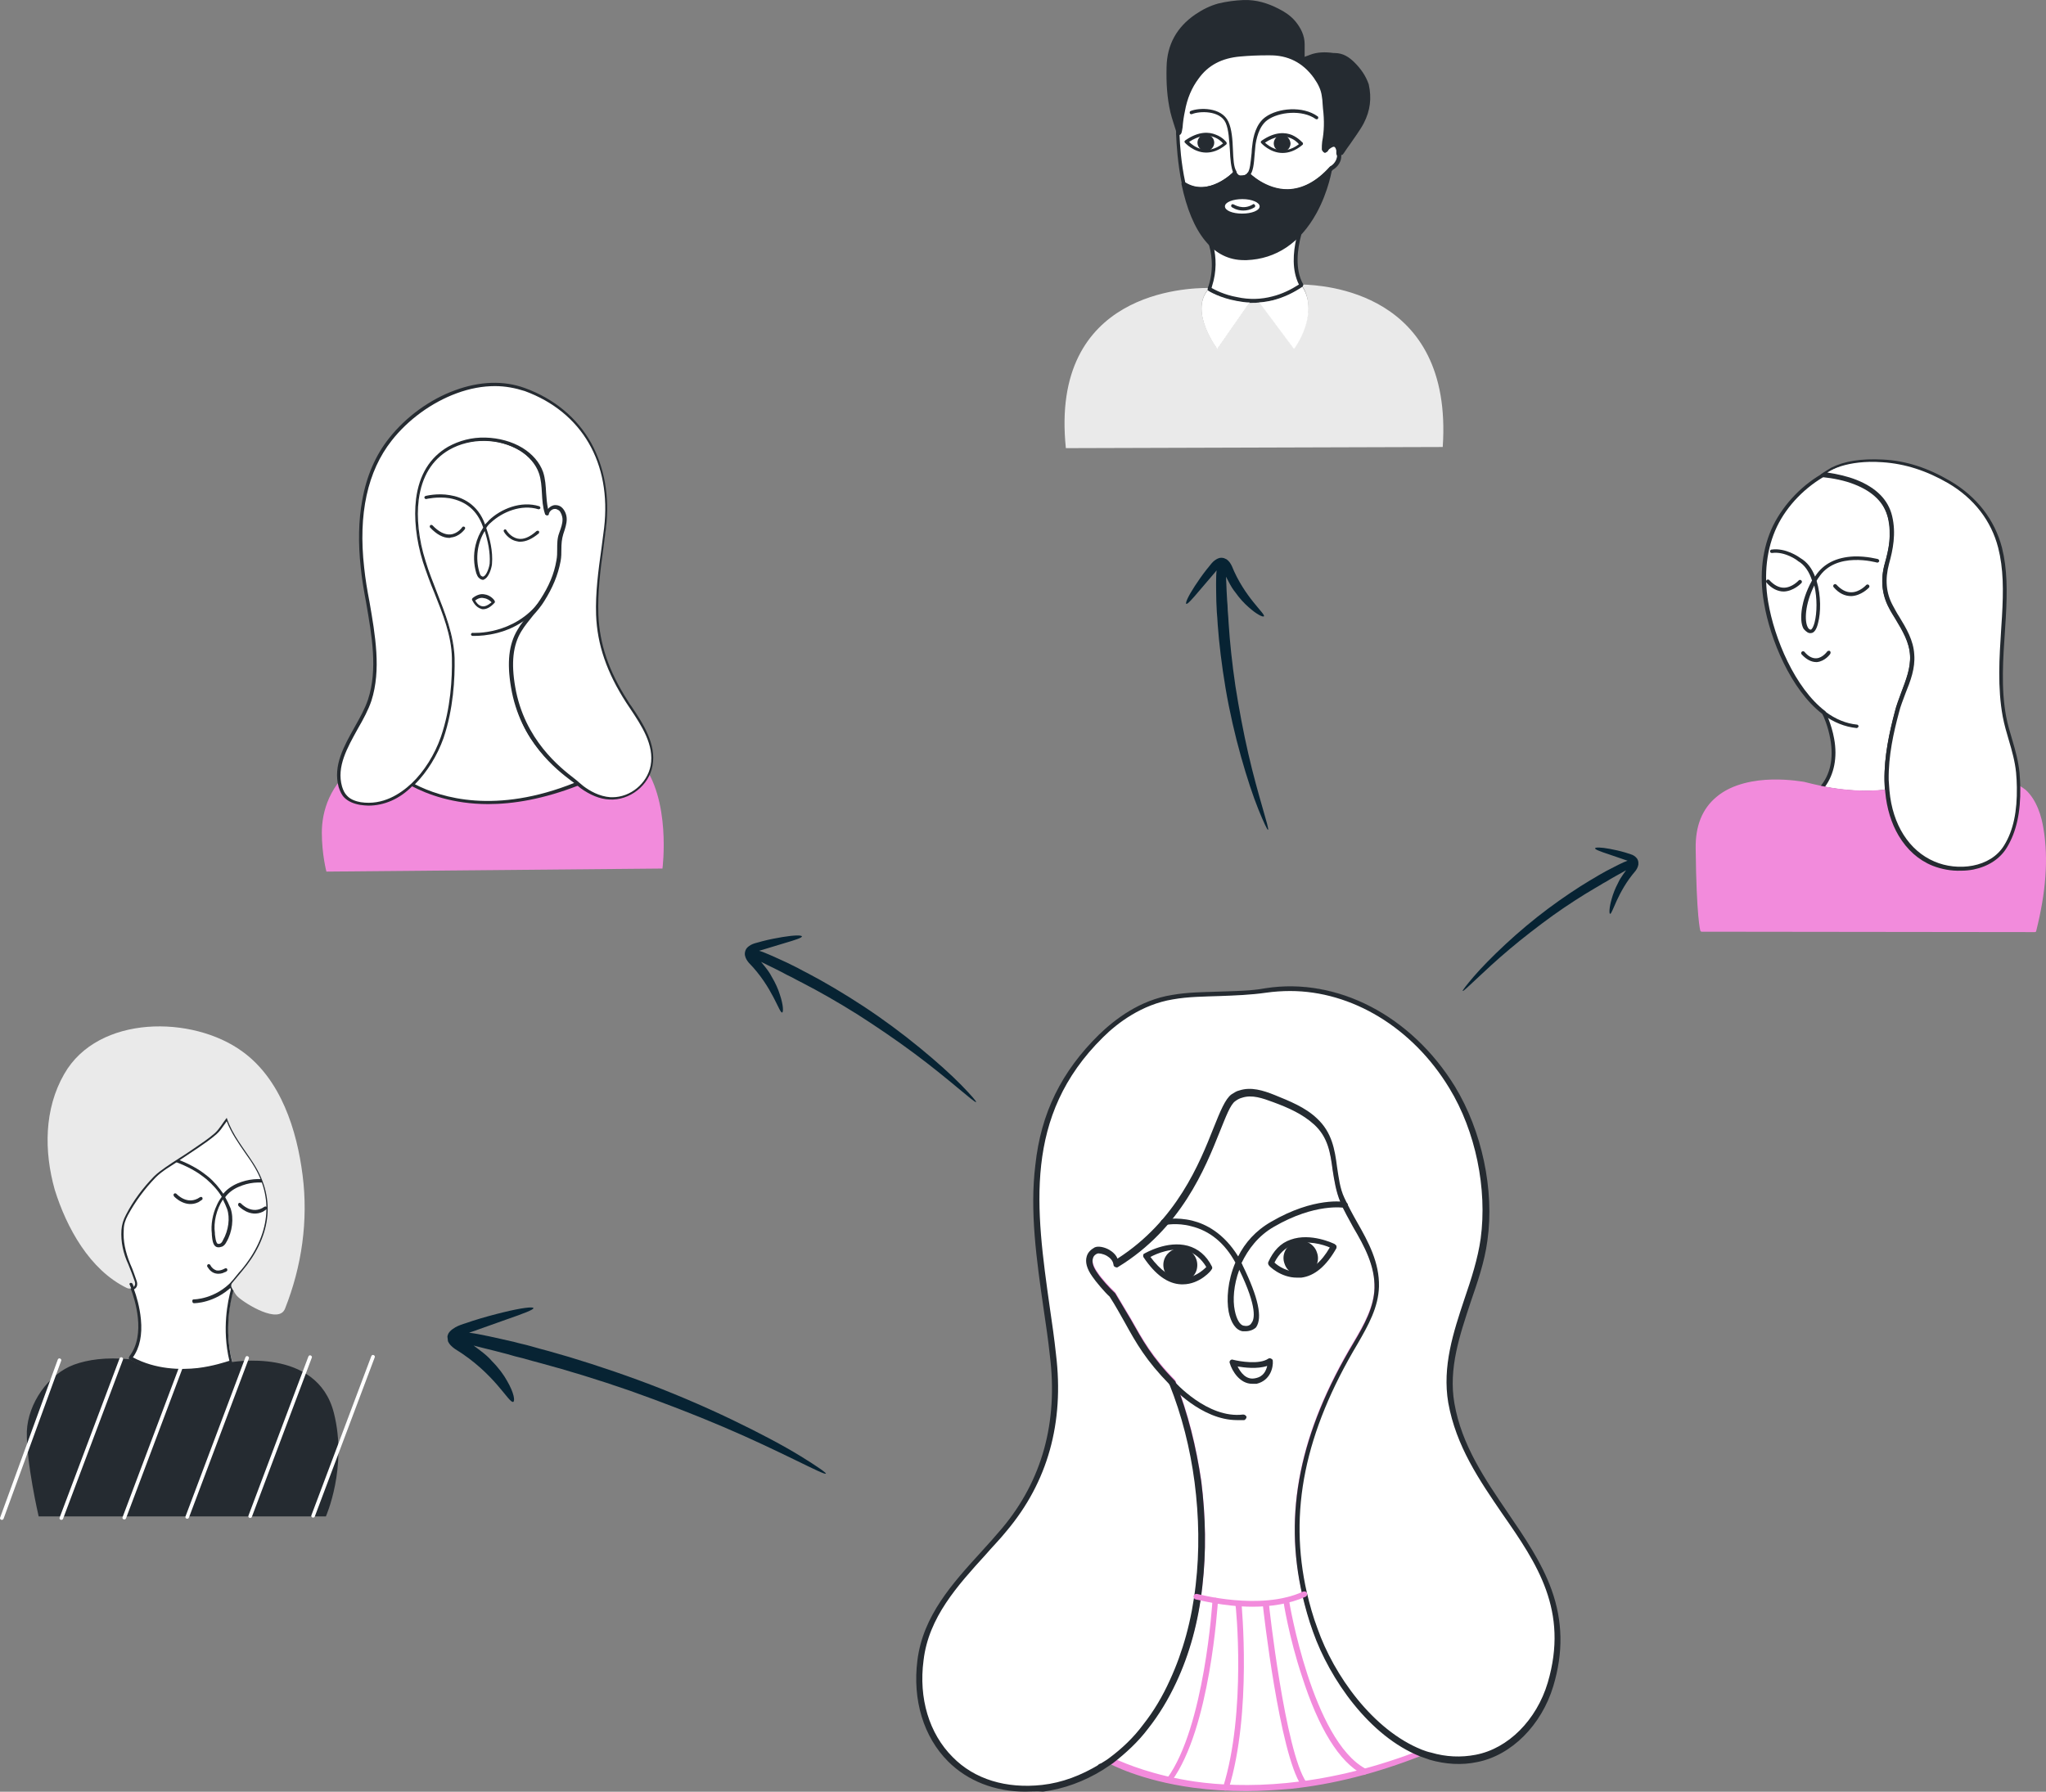 <svg width="290" height="254" viewBox="0 0 290 254" fill="none" xmlns="http://www.w3.org/2000/svg">
<rect x="0" y="0" width="290" height="254" fill="#808080" stroke="none"/>
<path d="M250.347 85.423C251.158 90.343 254.024 97.642 258.565 101.102C258.565 101.102 261.809 107.428 258.241 111.753C261.971 112.456 265.053 112.51 267.486 112.24C267.432 111.699 267.432 111.213 267.378 110.672C267.324 107.374 268.027 104.184 268.838 100.994C269.541 98.345 271.217 95.75 271 92.885C270.838 90.289 269.162 88.235 267.973 86.072C266.946 84.126 266.837 82.071 267.378 79.963C267.973 77.746 268.405 75.584 267.811 73.313C266.783 69.636 263.918 68.393 259.917 67.365C259.755 67.311 259.268 67.203 258.944 67.095C255.808 68.771 253.159 71.475 251.591 74.61C250.023 77.962 249.753 81.747 250.347 85.423Z" fill="white"/>
<path d="M265 112.619C265.865 112.619 266.676 112.565 267.487 112.457C267.649 112.457 267.703 112.294 267.703 112.186C267.649 111.7 267.649 111.159 267.595 110.672C267.541 107.266 268.298 103.914 269.055 101.103C269.271 100.184 269.649 99.319 269.974 98.4C270.676 96.669 271.379 94.831 271.217 92.885C271.109 90.885 270.082 89.154 269.055 87.478C268.73 86.992 268.46 86.451 268.189 85.965C267.216 84.18 267.054 82.234 267.649 80.017C268.189 78.017 268.73 75.638 268.081 73.259C267.054 69.583 264.243 68.231 259.972 67.15C259.755 67.096 259.323 66.987 258.998 66.879C258.944 66.879 258.89 66.879 258.782 66.879C255.592 68.555 252.889 71.367 251.321 74.503C249.807 77.638 249.321 81.423 250.023 85.424C250.888 90.668 253.862 97.805 258.295 101.211C258.458 101.481 259.106 102.941 259.431 104.779C259.917 107.537 259.431 109.807 257.971 111.538C257.917 111.592 257.917 111.7 257.917 111.808C257.971 111.916 258.025 111.97 258.133 111.97C260.566 112.457 262.837 112.673 265 112.619ZM267.162 111.97C264.567 112.24 261.702 112.132 258.674 111.538C259.972 109.753 260.458 107.374 259.972 104.725C259.593 102.617 258.782 101.049 258.782 100.941C258.782 100.887 258.728 100.887 258.728 100.833C254.403 97.535 251.483 90.506 250.618 85.316C249.969 81.423 250.402 77.747 251.862 74.665C253.321 71.637 255.917 68.988 258.998 67.312C259.323 67.42 259.701 67.528 259.863 67.582C264.026 68.609 266.622 69.907 267.595 73.313C268.244 75.584 267.703 77.855 267.162 79.801C266.513 82.072 266.73 84.234 267.757 86.127C268.027 86.667 268.352 87.154 268.676 87.695C269.649 89.317 270.622 90.939 270.731 92.831C270.839 94.669 270.136 96.399 269.487 98.129C269.163 99.048 268.784 99.968 268.568 100.887C267.811 103.752 267.054 107.158 267.108 110.618C267.108 111.105 267.162 111.538 267.162 111.97Z" fill="#252B31"/>
<path d="M263.162 103.211C263.27 103.211 263.378 103.103 263.432 102.995C263.432 102.833 263.324 102.725 263.216 102.725C261.648 102.563 260.188 101.968 258.728 100.887C258.62 100.778 258.458 100.833 258.35 100.941C258.242 101.049 258.296 101.211 258.404 101.319C259.918 102.4 261.486 103.049 263.162 103.211Z" fill="#252B31"/>
<path d="M258.998 67.366C259.052 67.366 259.052 67.366 259.107 67.312C259.647 66.987 260.242 66.771 260.837 66.501C260.945 66.447 261.053 66.284 260.999 66.176C260.945 66.068 260.783 65.96 260.674 66.014C260.08 66.23 259.485 66.501 258.89 66.825C258.782 66.879 258.728 67.041 258.782 67.15C258.782 67.312 258.89 67.366 258.998 67.366Z" fill="#252B31"/>
<path d="M241.265 131.92H288.41C289.599 127.271 290.194 122.351 289.437 117.647C289.167 115.809 288.464 113.538 287.004 112.24C286.734 112.024 286.409 111.808 286.085 111.646C284.733 110.943 282.895 110.781 281.489 110.672C279.543 110.564 277.705 110.997 275.758 111.105C274.028 111.213 272.298 111.159 270.568 111.592C269.703 111.808 268.676 112.024 267.486 112.186C265.054 112.457 262.026 112.457 258.241 111.7C257.43 111.538 256.565 111.375 255.7 111.105C255.7 111.105 240.454 108.131 240.616 120.296C240.724 130.244 241.265 131.92 241.265 131.92Z" fill="#F28BDC"/>
<path d="M288.41 132.137C288.518 132.137 288.626 132.082 288.626 131.92C289.978 126.514 290.356 121.81 289.654 117.539C289.383 115.755 288.68 113.376 287.112 111.97C286.842 111.754 286.518 111.538 286.139 111.321C284.68 110.564 282.841 110.402 281.436 110.348C280.246 110.294 279.003 110.456 277.867 110.564C277.164 110.673 276.407 110.727 275.705 110.781C275.326 110.781 274.948 110.835 274.569 110.835C273.218 110.889 271.866 110.943 270.46 111.321C269.487 111.592 268.46 111.808 267.379 111.916C264.567 112.24 261.539 112.078 258.241 111.429C257.43 111.267 256.565 111.051 255.7 110.835C255.592 110.835 253.7 110.456 251.159 110.51C248.834 110.564 245.536 111.051 243.265 112.997C241.265 114.673 240.292 117.106 240.346 120.296C240.454 130.136 240.995 131.866 240.995 131.92C241.049 132.028 241.103 132.082 241.211 132.082L288.41 132.137ZM280.679 110.889C280.949 110.889 281.219 110.889 281.436 110.889C282.733 110.943 284.571 111.105 285.923 111.808C286.247 111.97 286.518 112.186 286.788 112.403C288.248 113.646 288.897 115.971 289.167 117.647C289.816 121.81 289.545 126.406 288.194 131.65H241.481C241.373 131.001 240.995 128.514 240.886 120.35C240.832 117.323 241.751 114.998 243.644 113.43C247.807 109.97 255.376 111.321 255.646 111.375C256.511 111.592 257.376 111.808 258.187 111.97C261.539 112.619 264.675 112.781 267.487 112.457C268.568 112.349 269.649 112.132 270.622 111.862C271.92 111.484 273.218 111.484 274.623 111.429C275.002 111.429 275.38 111.429 275.759 111.375C276.516 111.321 277.273 111.267 277.975 111.159C278.84 111.051 279.76 110.943 280.679 110.889Z" fill="#F28BDC"/>
<path d="M258.241 67.312C258.295 67.312 266.567 67.799 267.865 73.313C268.406 75.584 268.027 77.746 267.432 79.963C266.838 82.072 266.946 84.126 268.027 86.073C269.217 88.235 270.893 90.344 271.055 92.885C271.217 95.75 269.541 98.291 268.892 100.995C268.081 104.131 267.378 107.374 267.432 110.672C267.432 111.213 267.487 111.7 267.541 112.24C267.973 116.512 269.919 120.729 274.083 122.513C277.489 123.973 282.3 123.432 284.301 120.08C285.815 117.593 286.193 114.619 286.139 111.7C286.139 110.997 286.085 110.294 286.031 109.645C285.761 106.834 284.625 104.401 284.139 101.698C283.274 97.102 283.76 92.236 284.085 87.587C284.301 84.288 284.355 80.936 283.544 77.692C282.517 73.638 279.868 70.502 276.353 68.393C273.434 66.663 270.352 65.582 266.946 65.365C264.567 65.203 261.972 65.365 259.809 66.501C259.323 66.609 258.512 67.096 258.241 67.312Z" fill="white"/>
<path d="M277.975 123.432C278.57 123.432 279.111 123.378 279.705 123.27C281.814 122.837 283.49 121.756 284.463 120.134C285.815 117.917 286.41 115.106 286.356 111.646C286.356 110.997 286.301 110.294 286.247 109.537C286.085 107.915 285.653 106.347 285.22 104.887C284.896 103.806 284.571 102.725 284.355 101.589C283.598 97.589 283.923 93.317 284.193 89.263C284.247 88.668 284.247 88.127 284.301 87.587C284.517 83.802 284.517 80.666 283.76 77.638C282.733 73.692 280.192 70.394 276.407 68.177C273.272 66.339 270.19 65.311 266.892 65.149C263.81 64.987 261.431 65.365 259.593 66.285C259.323 66.447 258.404 66.987 258.079 67.258C258.025 67.312 257.971 67.42 258.025 67.474C258.025 67.582 258.133 67.636 258.187 67.636C258.241 67.636 258.241 67.636 258.295 67.636C259.863 67.799 261.485 68.123 262.837 68.663C265.486 69.691 267.108 71.313 267.595 73.421C268.135 75.8 267.703 78.071 267.162 79.909C266.513 82.18 266.73 84.343 267.757 86.235C268.027 86.775 268.352 87.262 268.676 87.803C269.649 89.425 270.622 91.047 270.731 92.939C270.839 94.777 270.136 96.507 269.487 98.237C269.163 99.156 268.784 100.076 268.568 100.995C267.811 103.86 267.054 107.266 267.108 110.727C267.108 111.267 267.162 111.808 267.216 112.294C267.433 114.619 268.081 116.728 269.109 118.458C270.298 120.458 271.92 121.918 273.92 122.729C275.164 123.216 276.57 123.486 277.975 123.432ZM265 65.474C265.594 65.474 266.189 65.474 266.838 65.528C270.028 65.744 273.055 66.717 276.137 68.501C279.814 70.664 282.247 73.854 283.22 77.638C283.977 80.612 283.977 83.694 283.76 87.424C283.706 87.965 283.706 88.56 283.652 89.1C283.382 93.209 283.112 97.481 283.868 101.589C284.085 102.725 284.409 103.86 284.734 104.942C285.166 106.401 285.599 107.915 285.761 109.537C285.815 110.24 285.869 110.943 285.869 111.592C285.923 114.998 285.382 117.701 284.085 119.81C282.138 123.053 277.435 123.54 274.191 122.134C270.622 120.621 268.244 116.944 267.811 112.078C267.757 111.592 267.757 111.051 267.703 110.564C267.649 107.158 268.406 103.806 269.163 100.995C269.379 100.076 269.757 99.211 270.082 98.291C270.785 96.561 271.487 94.723 271.325 92.777C271.217 90.776 270.19 89.046 269.163 87.37C268.838 86.884 268.568 86.343 268.298 85.856C267.324 84.072 267.162 82.126 267.757 79.909C268.298 77.963 268.784 75.638 268.189 73.151C267.649 70.88 265.973 69.15 263.107 68.015C261.864 67.528 260.458 67.204 258.998 66.987C259.269 66.825 259.647 66.609 259.863 66.501C261.161 65.906 262.891 65.528 265 65.474Z" fill="#252B31"/>
<path d="M262.405 84.505C263.81 84.451 264.837 83.369 264.892 83.315C265 83.207 265 83.045 264.892 82.937C264.783 82.829 264.621 82.829 264.513 82.937C264.513 82.937 263.594 83.964 262.405 83.964C262.405 83.964 262.405 83.964 262.35 83.964C261.648 83.964 260.945 83.586 260.296 82.883C260.188 82.775 260.026 82.775 259.918 82.883C259.809 82.991 259.809 83.153 259.918 83.261C260.674 84.126 261.485 84.505 262.405 84.505Z" fill="#252B31"/>
<path d="M252.835 83.856C254.241 83.802 255.268 82.721 255.322 82.666C255.43 82.558 255.43 82.396 255.322 82.288C255.214 82.18 255.052 82.18 254.944 82.288C254.944 82.288 254.025 83.315 252.835 83.315C252.132 83.315 251.429 82.937 250.781 82.234C250.673 82.126 250.51 82.126 250.402 82.234C250.294 82.342 250.294 82.504 250.402 82.612C251.105 83.423 251.97 83.856 252.835 83.856Z" fill="#252B31"/>
<path d="M256.674 89.749C257.106 89.749 257.485 89.263 257.701 88.289C258.079 86.884 258.133 84.451 257.485 82.342C257.593 82.18 257.647 82.018 257.755 81.91C260.188 78.071 265.973 79.747 266.027 79.747C266.135 79.801 266.297 79.693 266.351 79.585C266.405 79.477 266.297 79.314 266.189 79.26C266.135 79.26 264.621 78.828 262.783 78.882C260.296 78.99 258.458 79.909 257.322 81.639C257.322 81.693 257.268 81.693 257.268 81.747C256.836 80.612 256.187 79.693 255.16 79.098C254.944 78.936 253.105 77.638 251.105 77.909C250.943 77.909 250.889 78.071 250.889 78.179C250.889 78.341 251.051 78.395 251.159 78.395C252.997 78.125 254.835 79.477 254.835 79.531C255.809 80.071 256.457 81.099 256.836 82.288C255.971 83.856 255.592 85.208 255.43 86.127C255.214 87.424 255.268 88.506 255.646 89.154C256.025 89.587 256.349 89.803 256.674 89.749ZM257.16 82.991C257.593 84.829 257.539 86.884 257.214 88.181C256.998 89.046 256.728 89.263 256.674 89.263C256.511 89.263 256.349 89.154 256.241 88.938C255.754 88.073 255.809 85.694 257.16 82.991Z" fill="#252B31"/>
<path d="M257.431 93.858C257.485 93.858 257.485 93.858 257.539 93.858C258.674 93.75 259.431 92.723 259.431 92.669C259.485 92.561 259.485 92.398 259.377 92.29C259.269 92.236 259.107 92.236 258.999 92.344C258.999 92.344 258.35 93.263 257.485 93.317C256.89 93.371 256.295 93.047 255.755 92.398C255.647 92.29 255.485 92.29 255.376 92.398C255.268 92.506 255.268 92.669 255.376 92.777C256.025 93.48 256.728 93.858 257.431 93.858Z" fill="#252B31"/>
<path d="M93.897 123.128L46.266 123.561C46.266 123.561 45.617 121.128 45.617 118.046C45.617 112.045 49.888 102.475 74.38 103.827C74.38 103.773 74.434 103.773 74.434 103.719C74.434 103.719 86.436 102.692 90.816 107.936C95.195 113.234 93.897 123.128 93.897 123.128Z" fill="#F28BDC"/>
<path d="M80.056 73.659C80.056 74.361 79.786 75.01 79.57 75.713C79.137 76.957 79.408 78.308 79.191 79.552C78.813 81.606 78.056 83.336 76.867 85.12C75.893 86.634 74.542 87.878 73.623 89.446C72.217 91.825 72.217 94.744 72.704 97.447C73.569 101.881 74.812 104.26 77.245 106.963C78.272 108.152 80.651 109.991 81.841 111.072C70.162 115.83 62.215 113.289 58.43 111.234C60.377 109.396 61.836 106.855 62.647 104.53C63.837 101.016 64.323 97.015 64.215 93.284C64.107 88.526 61.458 84.093 60.106 79.606C58.484 74.307 57.998 66.738 63.566 63.548C66.648 61.764 70.865 61.872 73.893 63.71C75.136 64.467 76.218 65.603 76.704 67.008C77.353 68.847 76.921 70.955 77.569 72.847C77.677 72.307 78.11 71.928 78.651 71.874C79.57 71.82 80.056 72.847 80.056 73.659Z" fill="white"/>
<path d="M69.19 113.991C64.216 113.991 60.54 112.586 58.377 111.45C58.323 111.396 58.269 111.342 58.269 111.288C58.269 111.234 58.269 111.126 58.323 111.126C60.107 109.45 61.621 107.017 62.486 104.53C63.892 100.475 64.108 96.204 64.054 93.338C64 90.148 62.757 87.067 61.567 84.093C60.972 82.687 60.432 81.173 59.945 79.714C58.972 76.578 58.648 73.442 58.972 70.793C59.404 67.387 60.918 64.9 63.513 63.386C65.081 62.521 66.865 62.034 68.812 62.088C70.704 62.142 72.542 62.629 74.056 63.548C75.462 64.413 76.489 65.603 76.976 66.954C77.3 67.927 77.354 68.955 77.408 69.928C77.462 70.685 77.516 71.442 77.679 72.199C77.949 71.874 78.327 71.658 78.706 71.658C79.084 71.658 79.409 71.766 79.679 72.036C80.058 72.415 80.328 73.01 80.328 73.658C80.328 74.307 80.112 74.956 79.895 75.605L79.841 75.767C79.625 76.47 79.571 77.173 79.571 77.93C79.571 78.47 79.571 79.011 79.463 79.606C79.084 81.606 78.327 83.39 77.138 85.282C76.705 85.985 76.165 86.634 75.624 87.229C75.029 87.986 74.381 88.743 73.894 89.554C72.704 91.554 72.434 94.203 73.029 97.447C73.894 102.097 75.3 104.314 77.516 106.855C78.273 107.666 79.679 108.909 80.814 109.882C81.301 110.261 81.734 110.639 82.058 110.964C82.112 111.018 82.166 111.072 82.112 111.18C82.112 111.234 82.058 111.342 82.004 111.342C77.03 113.288 72.759 113.991 69.19 113.991ZM58.81 111.18C62.594 113.126 70.272 115.451 81.463 110.964C81.193 110.693 80.814 110.423 80.49 110.153C79.355 109.179 77.895 107.936 77.138 107.125C74.867 104.53 73.462 102.259 72.542 97.501C71.894 94.149 72.218 91.392 73.462 89.337C73.948 88.472 74.597 87.715 75.246 86.959C75.732 86.364 76.273 85.715 76.705 85.012C77.895 83.174 78.652 81.444 78.976 79.497C79.084 78.957 79.084 78.416 79.084 77.93C79.084 77.173 79.084 76.362 79.355 75.659C79.355 75.605 79.409 75.551 79.409 75.497C79.625 74.902 79.841 74.307 79.841 73.712C79.841 73.226 79.625 72.685 79.355 72.415C79.138 72.253 78.922 72.144 78.652 72.144C78.219 72.144 77.841 72.523 77.787 72.901C77.787 73.01 77.679 73.064 77.57 73.064C77.462 73.064 77.354 73.01 77.354 72.901C77.03 71.928 76.976 70.955 76.922 69.982C76.868 69.009 76.814 68.035 76.489 67.116C76.057 65.873 75.083 64.737 73.786 63.926C70.758 62.088 66.703 62.034 63.676 63.764C61.243 65.17 59.783 67.549 59.35 70.847C59.026 73.388 59.35 76.524 60.324 79.552C60.756 81.011 61.351 82.471 61.891 83.877C63.081 86.904 64.324 90.04 64.433 93.284C64.487 96.204 64.27 100.475 62.865 104.638C62 107.071 60.54 109.45 58.81 111.18Z" fill="#252B31"/>
<path d="M84.652 87.175C84.814 91.716 86.436 95.717 88.869 99.502C90.545 102.097 92.924 105.233 92.329 108.531C91.843 111.234 89.193 113.343 86.436 113.18C84.976 113.126 83.625 112.478 82.489 111.613C82.273 111.45 82.057 111.288 81.841 111.072C80.651 110.045 74.217 106.098 72.757 97.447C72.271 94.69 72.217 91.825 73.677 89.446C74.596 87.878 75.893 86.634 76.921 85.12C78.11 83.336 78.867 81.606 79.245 79.552C79.462 78.254 79.191 76.957 79.624 75.713C79.84 75.064 80.11 74.361 80.11 73.659C80.11 72.847 79.624 71.874 78.705 71.874C78.164 71.874 77.731 72.307 77.623 72.847C76.975 71.009 77.407 68.901 76.758 67.008C76.272 65.603 75.19 64.467 73.947 63.711C70.919 61.872 66.702 61.764 63.62 63.548C58.052 66.738 58.538 74.307 60.16 79.606C61.512 84.093 64.161 88.526 64.269 93.284C64.323 97.015 63.891 101.016 62.701 104.53C61.89 106.855 60.431 109.396 58.484 111.234C56.484 113.126 53.997 114.37 51.131 113.937C50.374 113.829 49.563 113.559 49.077 112.964C48.698 112.586 48.482 112.045 48.32 111.558C47.13 107.179 51.185 103.178 52.483 99.286C54.375 93.392 52.104 86.472 51.456 80.525C50.753 74.307 51.347 67.441 55.402 62.359C57.673 59.493 61.025 56.952 64.648 55.601C67.838 54.411 71.244 54.141 74.433 55.276C82.976 58.412 86.814 66.143 85.841 74.902C85.301 78.903 84.544 83.066 84.652 87.175Z" fill="white"/>
<path d="M52.212 114.207C51.834 114.207 51.455 114.153 51.023 114.099C50.104 113.937 49.347 113.613 48.806 113.072C48.428 112.693 48.212 112.207 47.995 111.558C47.184 108.53 48.752 105.773 50.266 103.07C51.023 101.718 51.726 100.475 52.158 99.177C53.564 94.906 52.699 90.094 51.888 85.39C51.564 83.66 51.293 82.092 51.131 80.47C50.753 77.01 50.807 73.766 51.347 70.901C51.942 67.495 53.24 64.521 55.132 62.142C57.511 59.114 60.917 56.627 64.485 55.33C67.999 54.032 71.406 53.924 74.379 55.006C78.542 56.519 81.786 59.223 83.787 62.791C85.679 66.251 86.436 70.414 85.895 74.848C85.787 75.821 85.625 76.794 85.517 77.767C85.084 80.849 84.706 83.985 84.814 87.121C84.976 91.284 86.274 95.122 88.977 99.339C89.139 99.61 89.301 99.88 89.518 100.15C91.194 102.637 93.032 105.503 92.491 108.53C92.005 111.342 89.247 113.504 86.382 113.342C85.03 113.288 83.624 112.693 82.273 111.72C82.056 111.558 81.84 111.342 81.624 111.18C81.462 111.072 81.246 110.909 80.975 110.693C78.975 109.179 73.73 105.178 72.433 97.447C71.838 93.933 72.109 91.338 73.352 89.283C73.839 88.418 74.487 87.661 75.136 86.904C75.623 86.309 76.163 85.661 76.596 84.958C77.785 83.12 78.542 81.389 78.867 79.443C78.975 78.903 78.975 78.362 78.975 77.875C78.975 77.118 78.975 76.307 79.245 75.605C79.245 75.55 79.299 75.496 79.299 75.442C79.516 74.848 79.732 74.253 79.732 73.658C79.732 73.172 79.516 72.631 79.245 72.361C79.029 72.198 78.813 72.09 78.542 72.09C78.11 72.09 77.731 72.469 77.677 72.847C77.677 72.955 77.569 73.009 77.461 73.009C77.353 73.009 77.245 72.955 77.245 72.847C76.92 71.874 76.866 70.901 76.812 69.928C76.758 68.954 76.704 67.981 76.38 67.062C75.947 65.819 74.974 64.683 73.676 63.872C70.649 62.034 66.594 61.98 63.566 63.71C61.133 65.116 59.673 67.495 59.241 70.793C58.916 73.334 59.241 76.47 60.214 79.497C60.647 80.957 61.241 82.417 61.782 83.823C62.971 86.85 64.215 89.986 64.323 93.23C64.377 96.149 64.161 100.421 62.755 104.584C61.89 107.179 60.322 109.612 58.484 111.396C56.646 113.288 54.429 114.207 52.212 114.207ZM70.162 54.735C68.432 54.735 66.594 55.06 64.701 55.763C61.187 57.06 57.835 59.493 55.51 62.467C52.104 66.792 50.753 72.847 51.618 80.47C51.78 82.038 52.05 83.66 52.375 85.336C53.185 90.04 54.051 94.96 52.645 99.339C52.212 100.637 51.51 101.934 50.699 103.34C49.239 105.989 47.671 108.693 48.482 111.504C48.644 112.045 48.86 112.477 49.185 112.802C49.725 113.396 50.536 113.613 51.131 113.721C54.267 114.207 56.754 112.531 58.322 111.072C60.106 109.395 61.62 106.963 62.485 104.476C63.891 100.421 64.107 96.149 64.053 93.284C63.999 90.094 62.755 87.012 61.566 84.039C60.971 82.633 60.43 81.119 59.944 79.659C58.971 76.524 58.646 73.388 58.971 70.739C59.403 67.332 60.917 64.846 63.512 63.332C65.08 62.467 66.864 61.98 68.811 62.034C70.703 62.088 72.541 62.575 74.055 63.494C75.46 64.359 76.488 65.548 76.974 66.9C77.299 67.873 77.353 68.9 77.407 69.874C77.461 70.63 77.515 71.387 77.677 72.144C77.948 71.82 78.326 71.604 78.704 71.604C79.083 71.604 79.407 71.712 79.678 71.982C80.056 72.361 80.326 72.955 80.326 73.604C80.326 74.253 80.11 74.902 79.894 75.55L79.84 75.713C79.624 76.415 79.57 77.118 79.57 77.875C79.57 78.416 79.57 78.957 79.461 79.551C79.083 81.552 78.326 83.336 77.137 85.228C76.704 85.931 76.163 86.58 75.623 87.175C75.028 87.931 74.379 88.688 73.893 89.499C72.703 91.446 72.433 93.987 73.028 97.393C74.325 104.908 79.461 108.855 81.408 110.369C81.678 110.585 81.894 110.747 82.056 110.909C82.273 111.072 82.489 111.288 82.705 111.45C83.57 112.099 84.922 112.91 86.544 113.018C86.652 113.018 86.706 113.018 86.814 113.018C89.355 113.018 91.734 111.072 92.221 108.53C92.761 105.611 90.923 102.854 89.301 100.421C89.139 100.15 88.923 99.88 88.761 99.61C86.003 95.338 84.652 91.392 84.49 87.175C84.381 84.039 84.814 80.849 85.246 77.767C85.355 76.794 85.517 75.821 85.625 74.848C86.706 65.656 82.489 58.412 74.379 55.438C73.028 55.006 71.622 54.735 70.162 54.735Z" fill="#252B31"/>
<path d="M68.487 82.2C68.325 82.2 68.109 82.146 67.893 81.93C67.677 81.768 67.622 81.498 67.514 81.281C67.136 79.984 67.082 78.632 67.406 77.28C67.622 76.361 68.001 75.55 68.487 74.793C68.487 74.739 68.433 74.685 68.433 74.631C67.622 72.36 66.055 71.063 63.73 70.63C62 70.36 60.432 70.738 60.432 70.738C60.324 70.793 60.215 70.684 60.161 70.576C60.107 70.468 60.215 70.36 60.324 70.306C60.378 70.306 61.946 69.873 63.784 70.198C65.46 70.468 67.731 71.441 68.758 74.361C68.92 74.145 69.136 73.982 69.298 73.766C70.975 72.144 73.84 70.955 76.435 71.766C76.543 71.82 76.597 71.928 76.597 72.036C76.543 72.144 76.435 72.198 76.327 72.198C73.894 71.441 71.191 72.577 69.569 74.091C69.298 74.307 69.082 74.577 68.92 74.847C69.407 76.307 69.893 78.091 69.731 79.984C69.677 80.524 69.298 81.876 68.596 82.146C68.65 82.146 68.541 82.2 68.487 82.2ZM68.704 75.28C67.677 76.956 67.352 79.119 67.947 81.119C68.001 81.281 68.055 81.498 68.163 81.606C68.379 81.768 68.487 81.768 68.541 81.714C68.974 81.552 69.353 80.416 69.407 79.876C69.515 78.308 69.136 76.632 68.704 75.28Z" fill="#252B31"/>
<path d="M73.73 76.794C73.568 76.794 73.46 76.794 73.298 76.74C72.054 76.524 71.406 75.389 71.406 75.335C71.351 75.226 71.406 75.118 71.514 75.064C71.622 75.01 71.73 75.064 71.784 75.172C71.784 75.172 72.325 76.145 73.406 76.362C74.217 76.524 75.082 76.145 76.055 75.28C76.163 75.226 76.271 75.226 76.379 75.28C76.434 75.389 76.434 75.497 76.379 75.605C75.406 76.416 74.541 76.794 73.73 76.794Z" fill="#252B31"/>
<path d="M63.676 76.253C62.811 76.253 61.892 75.767 60.973 74.794C60.864 74.685 60.919 74.577 60.973 74.469C61.081 74.361 61.189 74.415 61.297 74.469C62.162 75.388 63.027 75.821 63.838 75.767C64.919 75.659 65.514 74.74 65.514 74.74C65.568 74.631 65.73 74.631 65.838 74.685C65.947 74.74 65.947 74.902 65.893 75.01C65.838 75.064 65.136 76.091 63.892 76.199C63.838 76.253 63.73 76.253 63.676 76.253Z" fill="#252B31"/>
<path d="M67.297 90.148C67.081 90.148 66.973 90.148 66.973 90.148C66.865 90.148 66.757 90.04 66.757 89.932C66.757 89.824 66.865 89.716 66.973 89.716C66.973 89.716 68.487 89.824 70.433 89.283C72.218 88.797 74.758 87.661 76.651 85.012C76.705 84.904 76.867 84.904 76.975 84.958C77.083 85.012 77.083 85.174 77.029 85.282C75.029 88.04 72.434 89.229 70.541 89.716C69.082 90.094 67.892 90.148 67.297 90.148Z" fill="#252B31"/>
<path d="M68.486 86.364C68.378 86.364 68.27 86.364 68.216 86.31C67.351 86.094 66.972 85.12 66.918 85.066C66.864 84.958 66.918 84.904 66.972 84.796C67.513 84.364 68.108 84.147 68.648 84.255C69.568 84.364 70.108 85.12 70.108 85.174C70.162 85.283 70.162 85.391 70.108 85.445C69.513 86.094 68.973 86.364 68.486 86.364ZM67.351 85.12C67.459 85.337 67.783 85.823 68.27 85.931C68.703 86.04 69.135 85.823 69.676 85.391C69.513 85.174 69.081 84.85 68.594 84.796C68.216 84.688 67.783 84.796 67.351 85.12Z" fill="#252B31"/>
<path d="M189.733 22.009C189.733 23.198 188.652 23.793 188.652 23.793C182.596 30.551 176.92 24.658 176.92 24.658C176.649 24.928 176.325 25.091 175.784 25.037C175.406 25.037 175.135 24.766 174.973 24.442C174.865 24.55 171.243 28.226 167.728 25.902C167.134 23.036 166.972 20.279 166.917 18.873C166.917 18.873 166.917 18.873 166.972 18.873C167.134 18.819 167.242 18.711 167.296 18.549C167.404 17.576 167.566 16.602 167.728 15.683C168.053 13.953 168.648 12.385 169.729 10.979C171.297 8.871 173.405 8.006 175.838 7.79C177.19 7.681 178.488 7.681 179.839 7.627C182.596 7.573 184.759 8.655 186.381 10.925C186.976 11.736 187.408 12.601 187.571 13.629C187.679 14.169 187.679 14.764 187.733 15.305C187.895 16.927 187.895 18.495 187.625 20.062C187.571 20.387 187.571 20.765 187.571 21.09C187.571 21.198 187.733 21.36 187.841 21.36C187.895 21.36 188.057 21.252 188.111 21.144C188.111 21.09 188.165 21.036 188.219 20.982C189.138 20.171 189.517 20.495 189.679 21.144C189.679 21.198 189.679 21.198 189.679 21.252C189.679 21.414 189.679 21.522 189.679 21.684C189.679 21.793 189.733 21.847 189.787 21.901C189.733 21.955 189.733 22.009 189.733 22.009Z" fill="white"/>
<path d="M182.38 27.307C179.569 27.307 177.514 25.577 176.92 25.037C176.649 25.253 176.271 25.361 175.784 25.361C175.46 25.361 175.135 25.199 174.919 24.875C174.27 25.415 172.378 26.983 170.161 26.983C169.35 26.983 168.485 26.767 167.62 26.226C167.566 26.172 167.512 26.118 167.512 26.064C166.917 23.144 166.755 20.387 166.701 19.035C166.701 18.981 166.701 18.927 166.755 18.873C166.809 18.819 166.863 18.819 166.917 18.819C166.971 18.819 167.026 18.819 167.026 18.657C167.08 18.441 167.08 18.279 167.134 18.062C167.242 17.305 167.35 16.548 167.512 15.791C167.891 13.899 168.539 12.331 169.567 10.98C171.026 9.033 173.081 7.952 175.838 7.682C177.082 7.573 178.325 7.573 179.569 7.519H179.893C182.705 7.465 184.975 8.601 186.651 10.871C187.354 11.845 187.733 12.764 187.895 13.683C187.949 14.007 187.949 14.386 188.003 14.71C188.003 14.926 188.057 15.143 188.057 15.359C188.273 17.197 188.219 18.765 187.949 20.171C187.895 20.495 187.895 20.874 187.895 21.144L187.949 21.198L188.003 21.144C188.057 21.09 188.057 21.036 188.111 20.982C188.111 20.982 188.111 20.928 188.165 20.928C188.652 20.495 189.084 20.333 189.409 20.441C189.679 20.549 189.895 20.765 190.003 21.198V21.252C190.003 21.306 190.003 21.306 190.003 21.36C190.003 21.414 190.003 21.468 190.003 21.468C190.003 21.576 190.003 21.685 190.003 21.739C190.003 21.793 190.003 21.793 190.057 21.847C190.112 21.901 190.112 21.955 190.112 22.009C190.112 22.063 190.112 22.063 190.112 22.117C190.112 23.307 189.138 23.955 188.922 24.064C186.976 26.226 184.921 27.307 182.705 27.361C182.488 27.307 182.434 27.307 182.38 27.307ZM176.92 24.442C176.974 24.442 177.028 24.442 177.082 24.496C177.082 24.496 179.407 26.875 182.542 26.821C184.597 26.767 186.597 25.739 188.49 23.631L188.544 23.577C188.598 23.577 189.517 23.036 189.517 22.009C189.463 21.955 189.463 21.847 189.409 21.793C189.409 21.685 189.409 21.576 189.409 21.414C189.409 21.36 189.409 21.36 189.409 21.306V21.252C189.355 21.09 189.247 20.874 189.138 20.82C189.03 20.765 188.814 20.82 188.327 21.198C188.327 21.252 188.273 21.252 188.273 21.306C188.219 21.468 187.949 21.685 187.733 21.631C187.57 21.576 187.354 21.36 187.354 21.144C187.354 20.82 187.354 20.441 187.408 20.063C187.679 18.657 187.733 17.143 187.516 15.359C187.516 15.143 187.462 14.872 187.462 14.656C187.462 14.332 187.408 14.007 187.354 13.629C187.246 12.764 186.868 11.953 186.219 11.034C184.651 8.871 182.542 7.79 179.839 7.844H179.515C178.325 7.844 177.028 7.898 175.838 8.006C173.189 8.222 171.243 9.25 169.891 11.142C168.918 12.439 168.269 13.953 167.945 15.791C167.782 16.548 167.674 17.305 167.62 18.062C167.566 18.279 167.566 18.495 167.512 18.657C167.458 18.927 167.35 19.089 167.188 19.143C167.242 20.549 167.404 23.09 167.999 25.848C171.351 27.956 174.865 24.388 174.865 24.334C174.919 24.28 174.973 24.28 175.081 24.28C175.135 24.28 175.244 24.334 175.244 24.388C175.46 24.82 175.676 24.875 175.838 24.875C176.325 24.875 176.595 24.82 176.811 24.55C176.811 24.496 176.865 24.442 176.92 24.442Z" fill="#252B31"/>
<path d="M204.493 63.369L151.076 63.531C148.751 41.202 168.485 40.824 171.189 40.824C171.351 40.824 171.459 40.824 171.459 40.824C171.351 40.932 171.297 41.04 171.189 41.094C168.593 44.23 172.54 49.42 172.54 49.42L177.136 42.824L177.298 42.554L177.406 42.338C177.622 42.392 177.785 42.608 178.217 42.392L178.271 42.5L178.487 42.77L183.407 49.366C183.407 49.366 187.03 44.392 184.597 40.553C184.543 40.499 184.489 40.391 184.435 40.337C184.435 40.337 184.543 40.337 184.705 40.337C187.246 40.445 206.007 41.148 204.493 63.369Z" fill="#EAEAEA"/>
<path d="M184.164 33.254C182.488 34.39 180.326 35.147 177.514 35.255C175.081 35.363 173.081 34.768 171.405 33.795C172 35.417 172.432 37.85 171.567 40.499C171.513 40.661 171.459 40.77 171.405 40.932C171.405 40.932 172.973 41.905 175.352 42.392C176.811 42.662 178.595 42.77 180.488 42.283C181.785 41.959 183.137 41.364 184.489 40.445C183.191 38.174 183.678 35.201 184.164 33.254Z" fill="white"/>
<path d="M184.705 40.283C183.515 38.175 183.894 35.309 184.434 33.309C184.488 33.2 184.434 33.092 184.326 33.038C184.218 32.984 184.11 32.984 184.002 33.038C182.218 34.228 180.055 34.931 177.514 35.039C175.297 35.093 173.297 34.66 171.567 33.633C171.459 33.579 171.351 33.579 171.242 33.687C171.134 33.741 171.134 33.903 171.134 34.011C171.134 34.066 171.188 34.12 171.188 34.174C171.729 35.688 172.107 38.012 171.296 40.553C171.242 40.662 171.188 40.77 171.188 40.878V40.932C171.134 41.04 171.188 41.148 171.242 41.202L171.296 41.256C171.351 41.31 172.918 42.284 175.297 42.716C175.892 42.824 176.541 42.932 177.136 42.932C177.244 42.932 177.406 42.932 177.514 42.932C177.838 42.932 178.163 42.932 178.487 42.878C179.19 42.824 179.839 42.716 180.488 42.554C181.893 42.175 183.299 41.581 184.597 40.662C184.651 40.608 184.705 40.499 184.705 40.445C184.759 40.391 184.759 40.337 184.705 40.283ZM175.351 42.121C173.513 41.797 172.216 41.094 171.729 40.824C171.729 40.77 171.783 40.662 171.783 40.608C172.486 38.445 172.378 36.444 171.999 34.877C171.945 34.714 171.891 34.552 171.891 34.39C173.567 35.201 175.46 35.633 177.514 35.525C179.568 35.471 181.407 34.985 183.029 34.228C183.299 34.12 183.515 33.958 183.732 33.849C183.299 35.796 183.083 38.283 184.11 40.337C182.921 41.094 181.677 41.689 180.379 42.013C178.758 42.446 177.081 42.5 175.351 42.121Z" fill="#252B31"/>
<path d="M184.596 40.662C183.299 41.527 181.947 42.175 180.487 42.554C179.838 42.716 179.136 42.824 178.487 42.878L183.407 49.474C183.461 49.474 187.083 44.5 184.596 40.662C184.65 40.662 184.596 40.662 184.596 40.662Z" fill="white"/>
<path d="M171.242 41.202C171.188 41.202 171.188 41.148 171.188 41.148C168.593 44.284 172.54 49.474 172.54 49.474L177.136 42.878C176.541 42.878 175.892 42.77 175.297 42.662C172.864 42.229 171.297 41.256 171.242 41.202Z" fill="white"/>
<path d="M192.004 8.871C191.247 8.114 190.382 7.519 189.192 7.519C189.138 7.519 189.084 7.519 189.03 7.519C187.895 7.357 186.705 7.357 185.624 7.79C185.408 7.898 185.138 7.952 184.921 8.06C184.921 7.411 184.921 6.87 184.921 6.276C184.921 5.032 184.381 3.951 183.57 2.978C182.921 2.221 182.11 1.68 181.245 1.248C179.677 0.437 178.055 -0.05 176.271 0.004C175.027 0.058 173.838 0.22 172.702 0.491C171.513 0.815 170.432 1.356 169.404 2.059C166.809 3.843 165.404 6.33 165.35 9.52C165.296 11.682 165.404 13.791 165.89 15.899C166.106 16.819 166.431 17.683 166.701 18.603C166.755 18.765 166.809 18.873 167.026 18.873C167.026 18.873 167.026 18.873 167.08 18.873C167.242 18.819 167.35 18.711 167.404 18.549C167.512 17.575 167.674 16.602 167.837 15.683C168.161 13.953 168.756 12.385 169.837 10.979C171.405 8.871 173.513 8.006 175.946 7.79C177.298 7.681 178.596 7.681 179.947 7.627C182.705 7.573 184.867 8.655 186.489 10.925C187.084 11.736 187.516 12.601 187.679 13.629C187.787 14.169 187.787 14.764 187.841 15.305C188.003 16.927 188.003 18.494 187.733 20.062C187.679 20.387 187.679 20.765 187.679 21.09C187.679 21.198 187.841 21.36 187.949 21.36C188.003 21.36 188.165 21.252 188.219 21.144C188.219 21.09 188.273 21.036 188.327 20.982C188.436 20.819 188.598 20.657 188.76 20.549C189.301 20.333 189.733 20.603 189.787 21.144C189.787 21.198 189.787 21.198 189.787 21.252C189.787 21.414 189.787 21.522 189.787 21.684C189.787 21.793 189.841 21.847 189.895 21.901C190.003 22.009 190.166 22.009 190.328 21.901C190.382 21.847 190.436 21.738 190.49 21.684C190.76 21.252 191.085 20.819 191.355 20.441C192.004 19.468 192.761 18.494 193.301 17.467C194.221 15.683 194.437 13.899 194.004 11.953C193.572 10.709 192.869 9.736 192.004 8.871Z" fill="#252B31"/>
<path d="M179.353 16.602C178.001 17.576 177.622 19.468 177.514 20.495C177.46 20.928 177.406 21.306 177.406 21.684C177.244 23.144 177.19 24.063 176.811 24.55C176.703 24.658 176.757 24.766 176.811 24.874C176.866 24.928 176.92 24.928 176.974 24.928C177.028 24.928 177.082 24.928 177.136 24.874C177.622 24.334 177.731 23.306 177.839 21.793C177.893 21.414 177.893 21.036 177.947 20.603C178.055 19.846 178.379 17.954 179.623 17.035C181.245 15.845 184.597 15.521 186.489 16.873C186.597 16.927 186.76 16.927 186.814 16.819C186.868 16.71 186.868 16.548 186.76 16.494C184.651 14.98 181.137 15.305 179.353 16.602Z" fill="#252B31"/>
<path d="M174.757 21.252C174.703 19.792 174.594 18.278 174.108 17.251C173.135 15.143 169.945 15.251 168.755 15.737C168.647 15.791 168.593 15.9 168.647 16.062C168.701 16.17 168.809 16.224 168.972 16.17C169.999 15.737 172.918 15.629 173.729 17.413C174.162 18.387 174.216 19.846 174.324 21.252C174.378 22.55 174.486 23.793 174.811 24.496C174.865 24.604 174.919 24.604 175.027 24.604C175.081 24.604 175.081 24.604 175.135 24.604C175.243 24.55 175.297 24.388 175.243 24.28C174.865 23.685 174.811 22.55 174.757 21.252Z" fill="#252B31"/>
<path d="M189.571 20.982C189.462 21.036 189.354 21.144 189.408 21.252C189.462 21.414 189.462 21.684 189.462 21.901C189.462 22.009 189.571 22.117 189.679 22.117C189.787 22.117 189.895 22.009 189.895 21.901C189.895 21.631 189.841 21.36 189.787 21.144C189.841 21.036 189.733 20.982 189.571 20.982Z" fill="#252B31"/>
<path d="M188.003 20.874C187.895 20.982 187.733 21.09 187.625 21.252C187.516 21.36 187.516 21.468 187.625 21.576C187.679 21.631 187.733 21.631 187.787 21.631C187.841 21.631 187.895 21.631 187.949 21.576C188.057 21.468 188.219 21.306 188.273 21.252C188.381 21.144 188.381 21.036 188.273 20.928C188.273 20.82 188.111 20.82 188.003 20.874Z" fill="#252B31"/>
<path d="M166.917 17.684C166.809 17.684 166.701 17.792 166.701 17.9C166.701 17.9 166.701 18.279 166.701 18.927C166.701 19.035 166.809 19.144 166.917 19.144C167.026 19.144 167.134 19.035 167.134 18.927C167.134 18.279 167.134 17.954 167.134 17.954C167.134 17.792 167.026 17.684 166.917 17.684Z" fill="#252B31"/>
<path d="M176.919 24.712C176.649 24.982 176.324 25.145 175.784 25.09C175.405 25.09 175.135 24.82 174.973 24.496C174.865 24.604 171.242 28.28 167.728 25.956C168.809 31.092 171.242 36.823 176.703 36.606C186.705 36.228 188.597 23.847 188.597 23.847C182.596 30.551 176.919 24.712 176.919 24.712Z" fill="#252B31"/>
<path d="M188.76 23.631C188.652 23.576 188.544 23.631 188.49 23.685C186.651 25.739 184.651 26.82 182.542 26.875C179.406 26.928 177.136 24.604 177.082 24.55C177.028 24.496 176.974 24.496 176.919 24.496C176.865 24.496 176.811 24.55 176.757 24.604C176.541 24.82 176.271 24.928 175.784 24.928C175.622 24.928 175.352 24.874 175.189 24.442C175.135 24.387 175.081 24.333 175.027 24.333C174.973 24.333 174.865 24.333 174.811 24.387C174.757 24.442 171.243 28.01 167.836 25.847C167.782 25.793 167.674 25.793 167.566 25.847C167.512 25.901 167.458 26.009 167.458 26.064C168.918 33.146 172 36.877 176.325 36.877C176.433 36.877 176.541 36.877 176.703 36.877C180.866 36.714 184.272 34.444 186.597 30.227C188.327 27.091 188.814 23.955 188.814 23.901C188.868 23.739 188.814 23.631 188.76 23.631ZM186.219 29.956C183.948 34.065 180.758 36.228 176.703 36.39C171.459 36.606 169.134 31.2 168.053 26.442C168.756 26.82 169.458 26.929 170.161 26.983C172.378 26.983 174.324 25.469 174.919 24.874C175.135 25.198 175.406 25.361 175.784 25.361C176.271 25.361 176.649 25.307 176.919 25.036C177.514 25.577 179.677 27.361 182.542 27.307C184.543 27.253 186.489 26.334 188.273 24.55C188.003 25.685 187.408 27.794 186.219 29.956Z" fill="#252B31"/>
<path d="M174.811 24.334C174.703 24.442 174.757 24.55 174.811 24.658C174.865 24.712 174.919 24.712 174.973 24.712C175.027 24.712 175.081 24.712 175.135 24.658C175.243 24.55 175.189 24.442 175.135 24.334C175.027 24.226 174.919 24.226 174.811 24.334Z" fill="#252B31"/>
<path d="M172.324 19.089C171.405 18.711 169.945 18.548 167.999 19.9C167.945 19.954 167.891 20.008 167.891 20.062C167.891 20.116 167.891 20.17 167.945 20.224C167.945 20.224 169.188 21.63 170.972 21.63C171.783 21.63 172.757 21.36 173.784 20.495C173.892 20.441 173.892 20.279 173.838 20.17C173.838 20.17 173.351 19.468 172.324 19.089ZM168.539 20.116C171.243 18.332 172.919 19.792 173.351 20.333C171.026 22.171 169.134 20.711 168.539 20.116Z" fill="#252B31"/>
<path d="M170.918 19.035C170.269 19.035 169.729 19.576 169.729 20.225C169.729 20.874 170.269 21.414 170.918 21.414C171.567 21.414 172.107 20.874 172.107 20.225C172.107 19.576 171.567 19.09 170.918 19.035Z" fill="#252B31"/>
<path d="M183.136 19.143C182.217 18.765 180.758 18.603 178.811 19.954C178.757 20.008 178.703 20.062 178.703 20.116C178.703 20.171 178.703 20.225 178.757 20.279C178.757 20.279 180.001 21.684 181.785 21.684C182.596 21.684 183.569 21.414 184.596 20.549C184.704 20.495 184.704 20.333 184.65 20.225C184.65 20.279 184.11 19.576 183.136 19.143ZM179.298 20.225C182.001 18.44 183.677 19.9 184.11 20.441C181.785 22.225 179.893 20.765 179.298 20.225Z" fill="#252B31"/>
<path d="M181.731 19.143C181.083 19.143 180.542 19.684 180.542 20.333C180.542 20.982 181.083 21.522 181.731 21.522C182.38 21.522 182.921 20.982 182.921 20.333C182.867 19.684 182.38 19.143 181.731 19.143Z" fill="#252B31"/>
<path d="M176.109 28.226C174.757 28.226 173.622 28.659 173.622 29.254C173.622 29.848 174.703 30.281 176.055 30.281C177.407 30.281 178.542 29.848 178.542 29.254C178.542 28.713 177.461 28.226 176.109 28.226Z" fill="white"/>
<path d="M177.568 28.983C176.162 29.848 174.919 28.983 174.865 28.983C174.757 28.929 174.594 28.929 174.54 29.037C174.486 29.145 174.486 29.308 174.594 29.362C174.649 29.416 175.297 29.848 176.216 29.848C176.703 29.848 177.244 29.74 177.784 29.416C177.892 29.362 177.947 29.2 177.892 29.091C177.784 28.929 177.676 28.875 177.568 28.983Z" fill="#252B31"/>
<path d="M18.781 182.584C18.835 182.584 18.943 182.53 18.997 182.476C19.321 182.26 19.375 181.882 19.267 181.611C18.997 180.8 18.673 179.989 18.348 179.178C17.645 177.61 17.267 175.988 17.375 174.312C17.429 173.555 17.645 172.799 18.024 172.15C19.105 170.149 20.457 168.365 21.971 166.743C22.457 166.257 22.998 165.824 23.593 165.446C24.89 164.527 26.296 163.661 27.593 162.796C28.621 162.094 29.702 161.445 30.621 160.58C31.27 159.985 31.702 159.174 32.297 158.417C33.108 160.85 34.73 162.742 36.082 164.851C39.488 170.095 38.352 175.502 34.46 180.151C34.027 180.692 33.541 181.233 33.108 181.773C32.946 181.99 32.892 182.206 32.946 182.368C32.946 182.422 33 182.53 33.054 182.584C33.054 182.638 33.108 182.638 33.108 182.693C32.621 184.26 31.756 188.369 32.892 192.965C32.892 192.965 24.998 196.155 18.619 192.37C20.997 189.289 19.375 184.26 18.781 182.584Z" fill="white"/>
<path d="M18.349 192.262C20.727 189.18 19.105 184.152 18.511 182.638C18.511 182.584 18.511 182.53 18.511 182.476C18.565 182.422 18.565 182.368 18.673 182.368C18.727 182.368 18.781 182.314 18.835 182.314C19.105 182.152 19.051 181.881 18.997 181.665C18.727 180.908 18.457 180.043 18.078 179.286C17.321 177.556 16.997 175.88 17.105 174.312C17.159 173.555 17.375 172.798 17.754 172.041C18.781 170.095 20.079 168.311 21.755 166.635C22.295 166.094 22.89 165.662 23.377 165.337C24.079 164.851 24.728 164.418 25.431 163.986C26.08 163.553 26.729 163.121 27.378 162.688C27.54 162.58 27.702 162.472 27.864 162.364C28.729 161.769 29.594 161.228 30.351 160.525C30.784 160.147 31.108 159.66 31.486 159.12C31.649 158.903 31.811 158.633 32.027 158.363C32.081 158.309 32.189 158.255 32.243 158.255C32.352 158.255 32.406 158.309 32.406 158.417C33 160.201 34.082 161.715 35.109 163.229C35.433 163.715 35.812 164.256 36.136 164.797C37.812 167.392 38.461 170.095 38.082 172.852C37.758 175.393 36.514 177.934 34.514 180.367C34.298 180.638 34.082 180.908 33.865 181.124C33.649 181.395 33.379 181.719 33.163 181.989C33.054 182.152 33 182.26 33 182.422C33 182.476 33.054 182.53 33.054 182.584C33.054 182.638 33.108 182.638 33.108 182.692C33.163 182.746 33.163 182.8 33.108 182.854C32.676 184.368 31.757 188.423 32.892 193.019C32.892 193.127 32.892 193.235 32.784 193.289C32.676 193.343 30.73 194.1 27.972 194.424C25.431 194.749 21.646 194.695 18.349 192.694C18.294 192.64 18.24 192.586 18.24 192.532C18.294 192.424 18.349 192.316 18.349 192.262ZM28.026 193.938C30.243 193.668 31.973 193.073 32.514 192.911C31.432 188.369 32.297 184.422 32.73 182.8C32.676 182.692 32.622 182.584 32.622 182.476C32.568 182.206 32.622 181.935 32.838 181.665C33.054 181.395 33.325 181.07 33.541 180.8C33.757 180.53 33.974 180.259 34.19 180.043C38.299 175.123 38.893 169.825 35.812 165.013C35.487 164.472 35.109 163.986 34.784 163.499C33.811 162.093 32.784 160.634 32.135 158.957C32.027 159.066 31.973 159.228 31.865 159.336C31.486 159.877 31.162 160.363 30.675 160.796C29.864 161.499 28.999 162.093 28.134 162.688C27.972 162.796 27.81 162.904 27.648 163.012C26.999 163.445 26.35 163.877 25.701 164.31C25.053 164.743 24.35 165.229 23.647 165.662C23.16 165.986 22.566 166.419 22.079 166.905C20.457 168.581 19.16 170.365 18.132 172.258C17.754 172.96 17.538 173.609 17.538 174.366C17.429 175.88 17.754 177.448 18.457 179.178C18.835 179.989 19.105 180.854 19.376 181.611C19.538 182.098 19.43 182.53 19.051 182.746C19.051 182.746 18.997 182.746 18.997 182.8C19.322 183.665 19.808 185.287 19.971 187.018C20.187 189.234 19.808 191.072 18.835 192.424C22.079 194.154 25.593 194.208 28.026 193.938Z" fill="#252B31"/>
<path d="M23.539 163.824C25.431 164.364 26.999 165.067 28.405 165.986C28.784 166.257 29.162 166.527 29.486 166.797C30.351 167.5 31.054 168.365 31.649 169.23C32.136 168.635 32.784 168.149 33.649 167.77C35.217 167.122 36.569 167.013 38.569 167.284C38.678 167.284 38.786 167.392 38.786 167.554C38.786 167.662 38.678 167.77 38.515 167.77C36.569 167.5 35.325 167.608 33.812 168.257C33.055 168.581 32.406 169.068 31.919 169.717C32.19 170.203 32.46 170.744 32.676 171.285C33.163 172.69 32.947 174.637 32.081 176.096C31.919 176.421 31.703 176.637 31.433 176.745H31.379C31.108 176.853 30.838 176.853 30.622 176.745C30.135 176.475 30.081 175.61 30.027 175.069C30.027 175.015 30.027 174.961 30.027 174.907C29.865 173.609 30.135 172.096 30.73 170.852C30.892 170.474 31.108 170.095 31.433 169.663C30.892 168.744 30.135 167.933 29.27 167.176C28.946 166.905 28.567 166.635 28.189 166.365C26.891 165.5 25.323 164.797 23.485 164.256C23.377 164.202 23.269 164.094 23.323 163.986C23.323 163.878 23.431 163.77 23.539 163.824ZM30.459 174.799C30.459 174.853 30.459 174.907 30.459 174.961C30.514 175.34 30.568 176.096 30.838 176.313C30.892 176.313 30.946 176.367 31.162 176.313C31.325 176.259 31.487 176.096 31.595 175.826C32.406 174.42 32.622 172.636 32.19 171.393C32.027 170.96 31.811 170.474 31.595 170.041C30.676 171.447 30.243 173.285 30.459 174.799Z" fill="#252B31"/>
<path d="M33.811 170.582C33.919 170.474 34.028 170.528 34.136 170.582C34.19 170.636 35.704 172.312 37.488 171.068C37.596 171.014 37.758 171.014 37.812 171.122C37.866 171.231 37.866 171.393 37.758 171.447C37.596 171.555 37.434 171.663 37.272 171.771C35.379 172.69 33.811 170.96 33.811 170.96C33.703 170.798 33.757 170.69 33.811 170.582Z" fill="#252B31"/>
<path d="M24.675 169.23C24.783 169.122 24.891 169.176 24.999 169.23C25.053 169.284 26.567 170.96 28.351 169.717C28.459 169.663 28.621 169.663 28.675 169.771C28.73 169.879 28.73 170.041 28.621 170.095C28.459 170.203 28.297 170.312 28.135 170.42C26.242 171.339 24.675 169.609 24.675 169.609C24.567 169.447 24.567 169.284 24.675 169.23Z" fill="#252B31"/>
<path d="M29.486 179.232C29.594 179.178 29.757 179.232 29.811 179.341C30.027 179.773 30.351 179.989 30.676 180.097C31.27 180.206 31.865 179.827 31.865 179.827C31.973 179.773 32.136 179.773 32.19 179.881C32.244 179.989 32.244 180.152 32.136 180.206C32.136 180.206 32.027 180.314 31.811 180.368C31.541 180.53 31.054 180.638 30.568 180.53C30.081 180.422 29.703 180.097 29.378 179.557C29.324 179.449 29.378 179.286 29.486 179.232Z" fill="#252B31"/>
<path d="M27.432 184.207C27.486 184.207 30.513 184.207 32.946 181.557C33.001 181.503 33.109 181.449 33.217 181.503C33.325 181.557 33.379 181.611 33.379 181.719C33.379 181.719 33.379 182.368 33.271 182.855C33.271 182.909 33.217 182.963 33.163 183.017C33.109 183.017 33.054 183.071 33 183.017C32.892 182.963 32.784 182.855 32.838 182.747C32.892 182.639 32.892 182.476 32.892 182.368C30.405 184.747 27.594 184.747 27.486 184.747C27.378 184.747 27.27 184.639 27.27 184.531C27.215 184.315 27.324 184.207 27.432 184.207Z" fill="#252B31"/>
<path d="M9.103 152.254C13.915 143.82 27.323 143.928 34.352 149.064C39.813 153.011 42.083 160.201 42.894 166.635C43.705 173.015 42.786 179.503 40.407 185.504C39.542 187.775 34.839 184.855 33.757 183.882C33.433 183.612 33.217 183.179 32.946 182.747C32.946 182.693 32.892 182.693 32.892 182.639C32.838 182.585 32.838 182.476 32.784 182.422C32.73 182.206 32.784 181.99 32.946 181.828C33.379 181.287 33.865 180.746 34.298 180.206C38.191 175.61 39.326 170.204 35.92 164.905C34.568 162.797 32.946 160.904 32.135 158.471C31.541 159.228 31.108 160.039 30.459 160.634C29.54 161.445 28.459 162.148 27.432 162.851C26.134 163.77 24.728 164.581 23.431 165.5C22.89 165.878 22.295 166.311 21.809 166.797C20.241 168.419 18.889 170.204 17.862 172.204C17.484 172.907 17.267 173.61 17.213 174.367C17.105 176.097 17.484 177.719 18.186 179.232C18.511 180.043 18.835 180.854 19.106 181.665C19.214 181.99 19.16 182.314 18.835 182.53C18.781 182.585 18.673 182.585 18.619 182.639C18.403 182.693 18.186 182.693 17.97 182.585C12.726 180.043 9.428 174.042 7.752 168.636C6.238 163.229 6.238 157.228 9.103 152.254Z" fill="#EAEAEA"/>
<path d="M18.457 181.882C18.565 181.828 18.727 181.882 18.782 181.99C18.782 181.99 18.89 182.206 18.998 182.53C19.052 182.639 18.998 182.747 18.89 182.801C18.782 182.855 18.619 182.801 18.619 182.693C18.511 182.368 18.403 182.206 18.403 182.152C18.295 182.044 18.349 181.936 18.457 181.882Z" fill="#252B31"/>
<path d="M10.509 193.452C12.455 192.749 14.996 192.37 18.402 192.695C24.782 196.425 32.676 193.127 32.676 193.127C32.676 193.127 44.949 190.856 47.328 200.318C49.274 208.049 46.192 214.97 46.192 214.97H5.481C5.481 214.97 3.697 207.292 3.805 202.913C3.967 198.966 6.832 194.803 10.509 193.452Z" fill="#252B31"/>
<path d="M0.291 215.456C0.399 215.456 0.453 215.402 0.507 215.294L8.671 192.911C8.725 192.803 8.671 192.641 8.509 192.587C8.401 192.532 8.239 192.587 8.185 192.749L0.021 215.132C-0.033 215.24 0.021 215.402 0.183 215.456C0.237 215.456 0.237 215.456 0.291 215.456Z" fill="white"/>
<path d="M8.725 215.456C8.833 215.456 8.887 215.402 8.941 215.294L17.429 192.749C17.483 192.641 17.429 192.478 17.267 192.424C17.159 192.37 16.997 192.424 16.943 192.587L8.455 215.132C8.4 215.24 8.455 215.402 8.617 215.456C8.671 215.456 8.725 215.456 8.725 215.456Z" fill="white"/>
<path d="M17.646 215.402C17.754 215.402 17.808 215.348 17.862 215.24L26.35 192.695C26.404 192.587 26.35 192.425 26.188 192.37C26.08 192.316 25.918 192.37 25.864 192.533L17.375 215.078C17.321 215.186 17.375 215.348 17.538 215.402C17.592 215.348 17.646 215.402 17.646 215.402Z" fill="white"/>
<path d="M26.566 215.294C26.674 215.294 26.728 215.24 26.782 215.132L35.271 192.586C35.325 192.478 35.271 192.316 35.109 192.262C35 192.208 34.838 192.262 34.784 192.424L26.296 214.969C26.242 215.078 26.296 215.24 26.458 215.294C26.512 215.294 26.512 215.294 26.566 215.294Z" fill="white"/>
<path d="M35.488 215.186C35.596 215.186 35.65 215.132 35.704 215.024L44.192 192.478C44.246 192.37 44.192 192.208 44.03 192.154C43.922 192.1 43.76 192.154 43.706 192.316L35.217 214.861C35.163 214.969 35.217 215.132 35.38 215.186C35.434 215.186 35.434 215.186 35.488 215.186Z" fill="white"/>
<path d="M44.408 215.132C44.517 215.132 44.571 215.078 44.625 214.97L53.113 192.424C53.167 192.316 53.113 192.154 52.951 192.1C52.843 192.046 52.681 192.1 52.626 192.262L44.138 214.808C44.084 214.916 44.138 215.078 44.3 215.132C44.3 215.132 44.354 215.132 44.408 215.132Z" fill="white"/>
<path d="M201.474 248.446C174.307 259.06 157.357 249.476 157.357 249.476C159.258 248.129 160.922 246.466 162.268 244.644C163.773 242.664 165.12 240.446 166.149 238.229C168.129 233.952 169.238 229.279 169.793 224.685C170.347 219.774 170.268 214.863 169.634 209.953C169.001 205.201 167.812 200.448 166.07 195.934C161.476 191.181 160.763 188.488 157.595 183.419C157.041 182.944 155.615 181.281 155.219 180.647C153.793 178.667 154.427 177.558 155.377 177.162C156.011 176.925 157.991 177.479 158.229 179.063C170.981 171.222 172.248 157.361 174.862 155.539C175.179 155.302 175.495 155.143 175.891 154.985C177.396 154.43 179.139 155.064 180.644 155.618C182.782 156.49 184.921 157.361 186.584 158.866C189.911 161.876 188.722 166.232 190.386 170.034C192.207 174.073 195.376 177.796 195.217 182.469C195.138 185.32 193.712 187.934 192.207 190.389C185.396 201.795 182.069 213.279 185 225.952C185.396 227.615 185.871 229.358 186.505 231.1C188.802 237.674 194.346 245.674 201.474 248.446Z" fill="white"/>
<path d="M176.605 253.911C174.07 253.911 171.536 253.753 169.16 253.436C161.556 252.406 157.279 250.03 157.12 249.951C156.962 249.872 156.883 249.793 156.883 249.634C156.883 249.476 156.962 249.397 157.041 249.317C158.863 247.971 160.526 246.387 161.873 244.565C163.378 242.664 164.645 240.526 165.675 238.229C167.496 234.269 168.764 229.754 169.318 224.764C169.872 220.012 169.793 215.101 169.16 210.19C168.526 205.359 167.338 200.686 165.595 196.33C162.269 192.924 160.922 190.548 159.259 187.538C158.625 186.429 157.992 185.241 157.12 183.894C156.487 183.34 155.14 181.756 154.665 181.043C153.873 179.934 153.635 178.984 153.873 178.192C154.031 177.637 154.427 177.241 154.982 176.924C155.457 176.687 156.328 176.845 157.041 177.241C157.596 177.558 158.071 178.033 158.229 178.509C166.625 173.123 169.872 164.965 171.852 159.975C172.803 157.599 173.516 155.856 174.387 155.222C174.783 154.985 175.1 154.747 175.496 154.668C177.159 154.114 178.902 154.668 180.486 155.302C182.624 156.173 184.842 157.044 186.505 158.628C188.644 160.608 189.04 163.064 189.357 165.519C189.594 167.024 189.753 168.529 190.386 169.875C190.941 171.063 191.574 172.251 192.208 173.36C193.792 176.132 195.376 179.063 195.297 182.469C195.218 185.399 193.792 187.934 192.287 190.548C184.763 203.141 182.466 214.388 185.08 225.873C185.476 227.536 185.951 229.279 186.585 230.942C188.881 237.516 194.426 245.357 201.396 248.129C201.554 248.209 201.633 248.367 201.633 248.525C201.633 248.684 201.554 248.842 201.396 248.921C195.139 251.377 188.961 252.961 182.941 253.594C180.961 253.753 178.743 253.911 176.605 253.911ZM158.15 249.397C159.576 250.03 163.457 251.694 169.397 252.565C176.13 253.515 186.981 253.515 200.445 248.446C193.713 245.278 188.406 237.595 186.109 231.18C185.476 229.437 185 227.695 184.604 226.031C181.911 214.388 184.208 202.983 191.891 190.152C193.396 187.617 194.743 185.162 194.822 182.469C194.901 179.301 193.396 176.528 191.812 173.835C191.178 172.647 190.466 171.459 189.99 170.271C189.357 168.766 189.119 167.182 188.881 165.677C188.565 163.301 188.248 161.084 186.268 159.262C184.604 157.757 182.624 156.886 180.486 156.094C178.981 155.539 177.476 154.985 176.05 155.46C175.734 155.539 175.417 155.698 175.1 155.935C174.387 156.411 173.753 158.153 172.882 160.292C170.823 165.44 167.417 173.994 158.467 179.459C158.388 179.538 158.229 179.538 158.071 179.459C157.913 179.38 157.833 179.301 157.833 179.142C157.754 178.509 157.279 178.113 156.883 177.875C156.328 177.558 155.695 177.479 155.536 177.558C155.299 177.637 154.982 177.875 154.903 178.271C154.744 178.825 154.982 179.538 155.616 180.409C156.012 181.043 157.437 182.627 157.992 183.102L158.071 183.182C158.942 184.607 159.655 185.875 160.289 186.904C161.952 189.835 163.219 192.211 166.546 195.617C166.546 195.617 166.625 195.696 166.625 195.775C168.367 200.211 169.556 204.963 170.268 209.874C170.902 214.943 170.981 219.853 170.427 224.685C169.872 229.754 168.605 234.348 166.704 238.387C165.595 240.763 164.249 242.981 162.744 244.882C161.318 246.624 159.813 248.129 158.15 249.397Z" fill="#F28BDC"/>
<path d="M219.85 238.783C218.345 243.773 214.464 248.288 209.395 249.238C207.098 249.713 204.881 249.555 202.821 248.921C202.346 248.763 201.95 248.604 201.554 248.446C194.426 245.674 188.881 237.595 186.505 231.021C185.872 229.279 185.396 227.615 185 225.873C182.07 213.2 185.396 201.715 192.208 190.31C193.634 187.855 195.139 185.241 195.218 182.39C195.376 177.716 192.129 174.073 190.386 169.954C188.723 166.153 189.911 161.876 186.584 158.787C184.921 157.282 182.783 156.331 180.644 155.539C179.139 154.906 177.476 154.351 175.892 154.906C175.496 155.064 175.179 155.222 174.862 155.46C172.248 157.282 170.981 171.142 158.229 178.984C157.992 177.4 155.932 176.845 155.378 177.083C154.507 177.479 153.873 178.588 155.22 180.568C155.695 181.201 157.041 182.865 157.596 183.34C160.764 188.409 161.477 191.102 166.071 195.854C167.813 200.369 169.001 205.121 169.635 209.873C170.268 214.705 170.348 219.695 169.793 224.606C169.239 229.279 168.13 233.872 166.15 238.149C165.12 240.446 163.853 242.585 162.269 244.565C160.843 246.387 159.18 248.05 157.358 249.397C156.883 249.713 156.487 250.03 156.012 250.347C153.477 251.931 150.626 252.961 147.695 253.357C136.369 254.703 129.082 246.149 130.508 235.298C131.458 227.536 137.715 222.388 142.468 216.685C148.408 209.636 150.388 201.082 149.358 191.894C147.378 175.499 142.864 159.737 156.17 146.668C158.942 143.896 162.427 141.758 166.308 141.124C170.664 140.411 175.179 140.886 179.535 140.174C190.307 138.51 200.366 144.847 205.91 153.955C209.633 160.054 211.455 168.45 210.425 175.578C209.316 183.34 204.405 190.706 205.831 198.785C208.445 213.913 224.999 221.358 219.85 238.783Z" fill="white"/>
<path d="M145.319 253.99C141.042 253.99 137.161 252.485 134.389 249.713C130.904 246.228 129.32 241.001 130.033 235.377C130.825 229.041 135.023 224.447 139.062 220.012C140.092 218.903 141.121 217.715 142.072 216.606C147.695 209.873 149.992 201.636 148.804 192.132C148.567 189.914 148.25 187.775 147.933 185.637C146.903 178.508 145.953 171.697 146.745 165.202C147.537 157.757 150.467 151.896 155.774 146.668C157.992 144.53 161.556 141.758 166.15 141.045C168.368 140.649 170.665 140.649 172.882 140.57C175.021 140.49 177.239 140.49 179.377 140.094C189.515 138.51 200.049 143.975 206.227 154.034C210.029 160.291 211.851 168.687 210.821 175.895C210.425 178.904 209.396 181.835 208.445 184.607C206.94 189.201 205.277 193.953 206.148 198.943C207.178 204.884 210.504 209.715 213.673 214.388C216.049 217.873 218.504 221.437 219.93 225.398C221.514 229.833 221.593 234.268 220.167 239.021C218.504 244.565 214.227 248.842 209.396 249.793C207.178 250.268 204.881 250.109 202.663 249.476C202.188 249.317 201.792 249.159 201.317 249C194.109 246.149 188.486 238.07 186.109 231.338C185.476 229.595 185.001 227.853 184.605 226.19C181.912 214.547 184.209 203.141 191.891 190.31C193.396 187.775 194.743 185.32 194.822 182.627C194.901 179.459 193.396 176.687 191.812 173.994C191.179 172.806 190.466 171.618 189.99 170.43C189.357 168.925 189.119 167.341 188.882 165.836C188.565 163.46 188.248 161.242 186.268 159.42C184.605 157.915 182.624 157.044 180.486 156.252C178.981 155.698 177.476 155.143 176.05 155.618C175.734 155.698 175.417 155.856 175.1 156.094C174.387 156.569 173.754 158.311 172.882 160.45C170.823 165.598 167.417 174.152 158.467 179.617C158.388 179.697 158.229 179.697 158.071 179.617C157.913 179.538 157.833 179.459 157.833 179.301C157.754 178.667 157.279 178.271 156.883 178.033C156.329 177.716 155.695 177.637 155.537 177.716C155.299 177.796 154.982 178.033 154.903 178.429C154.744 178.984 154.982 179.697 155.616 180.568C156.012 181.201 157.437 182.786 157.992 183.261L158.071 183.34C158.942 184.766 159.655 186.033 160.289 187.063C161.952 189.993 163.219 192.369 166.546 195.775C166.546 195.775 166.625 195.854 166.625 195.933C168.368 200.369 169.556 205.121 170.269 210.032C170.902 215.101 170.981 220.012 170.427 224.843C169.873 229.912 168.605 234.506 166.704 238.545C165.595 240.922 164.249 243.139 162.744 245.04C161.318 246.941 159.576 248.525 157.754 249.951C157.279 250.268 156.804 250.585 156.329 250.901C153.636 252.565 150.784 253.594 147.854 253.99C146.903 253.911 146.111 253.99 145.319 253.99ZM182.862 140.49C181.753 140.49 180.565 140.57 179.456 140.728C177.239 141.045 175.021 141.124 172.882 141.203C170.665 141.282 168.447 141.282 166.229 141.678C161.873 142.391 158.388 145.005 156.329 147.064C145.002 158.232 146.824 171.38 148.804 185.399C149.121 187.538 149.438 189.756 149.675 191.973C150.863 201.715 148.487 210.111 142.705 217.002C141.755 218.19 140.646 219.299 139.696 220.408C135.735 224.764 131.617 229.279 130.904 235.377C130.191 240.763 131.696 245.753 135.023 249.08C138.112 252.248 142.626 253.594 147.695 253.04C150.547 252.723 153.24 251.693 155.853 250.109C156.329 249.792 156.804 249.555 157.2 249.238C159.022 247.892 160.685 246.308 162.031 244.486C163.536 242.585 164.803 240.446 165.833 238.149C167.655 234.189 168.922 229.675 169.477 224.685C170.031 219.932 169.952 215.022 169.318 210.111C168.684 205.28 167.496 200.607 165.754 196.25C162.427 192.844 161.081 190.468 159.418 187.459C158.784 186.35 158.15 185.162 157.279 183.815C156.645 183.261 155.299 181.677 154.824 180.964C154.032 179.855 153.794 178.905 154.032 178.112C154.19 177.558 154.586 177.162 155.141 176.845C155.616 176.608 156.487 176.766 157.2 177.162C157.754 177.479 158.229 177.954 158.388 178.429C166.784 173.043 170.031 164.885 172.011 159.895C172.962 157.519 173.674 155.777 174.546 155.143C174.942 154.906 175.258 154.668 175.654 154.589C177.318 154.034 179.06 154.589 180.644 155.222C182.783 156.094 185.001 156.965 186.664 158.549C188.802 160.529 189.198 162.984 189.515 165.44C189.753 166.945 189.911 168.45 190.545 169.796C191.099 170.984 191.733 172.172 192.367 173.281C193.951 176.053 195.535 178.984 195.456 182.389C195.376 185.32 193.951 187.855 192.446 190.468C184.921 203.062 182.624 214.309 185.238 225.794C185.634 227.457 186.109 229.199 186.743 230.863C189.04 237.437 194.584 245.278 201.554 248.05C201.95 248.208 202.426 248.367 202.822 248.446C204.96 249.08 207.099 249.159 209.158 248.763C213.752 247.892 217.791 243.852 219.375 238.545C222.385 228.328 217.87 221.675 212.96 214.626C209.712 209.873 206.386 205.042 205.277 198.864C204.406 193.716 205.99 188.884 207.574 184.132C208.524 181.36 209.475 178.429 209.871 175.578C210.821 168.529 209.158 160.371 205.435 154.272C200.208 145.639 191.575 140.49 182.862 140.49Z" fill="#252B31"/>
<path d="M176.526 188.726C176.367 188.726 176.288 188.726 176.13 188.726C175.179 188.568 174.467 187.538 174.15 185.954C173.833 184.211 173.991 181.598 175.1 178.984C173.595 176.212 171.457 174.469 168.843 173.836C166.784 173.281 165.12 173.677 165.041 173.677C164.804 173.756 164.566 173.598 164.566 173.36C164.487 173.123 164.645 172.885 164.883 172.885C164.962 172.885 166.705 172.489 169.001 173.044C170.902 173.519 173.437 174.786 175.496 178.113C176.447 176.212 177.952 174.469 180.169 173.202C186.268 169.638 190.545 170.351 190.703 170.43C190.941 170.509 191.1 170.667 191.02 170.905C190.941 171.143 190.783 171.301 190.545 171.222C190.466 171.222 186.426 170.509 180.565 173.915C178.348 175.182 176.922 177.083 175.971 179.063C176.051 179.142 176.051 179.222 176.13 179.38C178.348 183.895 178.981 186.825 178.031 188.172C177.714 188.488 177.16 188.726 176.526 188.726ZM175.655 180.014C174.863 182.152 174.704 184.291 175.021 185.796C175.259 186.984 175.734 187.855 176.288 187.934C176.605 188.013 177.16 188.013 177.397 187.538C177.793 187.063 178.268 185.4 175.655 180.014Z" fill="#252B31"/>
<path d="M167.654 182.073C167.575 182.073 167.496 182.073 167.417 182.073C165.516 181.993 163.773 180.726 162.11 178.271C162.031 178.192 162.031 178.033 162.031 177.954C162.031 177.875 162.11 177.716 162.189 177.716C162.348 177.637 165.437 175.815 168.367 176.608C169.793 177.004 170.981 177.954 171.773 179.538C171.852 179.697 171.852 179.855 171.694 180.013C171.773 180.013 170.11 182.073 167.654 182.073ZM163.06 178.192C164.486 180.093 165.912 181.122 167.417 181.201C169.159 181.281 170.506 180.093 170.981 179.617C170.268 178.429 169.318 177.637 168.209 177.32C166.149 176.766 163.932 177.716 163.06 178.192Z" fill="#252B31"/>
<path d="M169.635 179.935C169.318 181.202 167.971 181.994 166.704 181.677C165.437 181.36 164.645 180.014 164.961 178.746C165.278 177.479 166.625 176.687 167.892 177.004C169.159 177.321 169.951 178.588 169.635 179.935Z" fill="#252B31"/>
<path d="M183.812 181.122C181.516 181.122 179.852 179.459 179.852 179.38C179.773 179.301 179.694 179.063 179.773 178.905C180.486 177.32 181.516 176.212 182.941 175.736C185.793 174.707 189.04 176.291 189.198 176.37C189.278 176.449 189.357 176.528 189.436 176.608C189.436 176.687 189.436 176.845 189.436 176.924C188.01 179.459 186.347 180.885 184.446 181.122C184.208 181.122 184.05 181.122 183.812 181.122ZM180.644 178.984C181.12 179.459 182.624 180.489 184.367 180.251C185.872 180.093 187.297 178.905 188.486 176.845C187.614 176.449 185.238 175.736 183.258 176.449C182.149 176.924 181.278 177.716 180.644 178.984Z" fill="#252B31"/>
<path d="M182.07 179.142C182.466 180.409 183.892 181.122 185.159 180.647C186.426 180.251 187.139 178.825 186.664 177.558C186.268 176.291 184.842 175.578 183.575 176.053C182.308 176.528 181.595 177.875 182.07 179.142Z" fill="#252B31"/>
<path d="M175.337 201.32C170.268 201.32 165.991 196.488 165.753 196.251C165.595 196.092 165.595 195.855 165.833 195.696C165.991 195.538 166.229 195.538 166.387 195.775C166.466 195.855 171.139 201.161 176.208 200.528C176.446 200.528 176.604 200.686 176.684 200.844C176.684 201.082 176.525 201.24 176.367 201.32C175.971 201.32 175.654 201.32 175.337 201.32Z" fill="#252B31"/>
<path d="M177.476 196.171C175.733 196.171 174.625 194.35 174.308 193.241C174.229 193.082 174.308 192.924 174.387 192.845C174.466 192.765 174.625 192.686 174.783 192.765C175.733 193.003 178.506 193.478 179.773 192.607C179.931 192.528 180.01 192.528 180.169 192.607C180.327 192.686 180.406 192.765 180.406 192.924C180.486 193.795 180.09 195.696 178.11 196.171C177.872 196.171 177.714 196.171 177.476 196.171ZM175.417 193.716C175.813 194.508 176.605 195.696 177.951 195.379C179.139 195.142 179.456 194.27 179.614 193.637C178.189 194.112 176.367 193.874 175.417 193.716Z" fill="#252B31"/>
<path d="M177.555 227.774C173.357 227.774 169.714 226.744 169.476 226.744C169.238 226.665 169.159 226.427 169.159 226.269C169.238 226.031 169.476 225.952 169.634 225.952C169.714 225.952 178.664 228.407 184.683 225.635C184.921 225.556 185.158 225.635 185.238 225.794C185.317 226.031 185.238 226.269 185.079 226.348C182.782 227.378 180.089 227.774 177.555 227.774Z" fill="#F28BDC"/>
<path d="M202.742 249.317C202.505 249.317 202.346 249.159 202.346 248.921C202.346 248.763 202.505 248.604 202.663 248.525H202.742C202.98 248.525 203.138 248.684 203.138 248.921C203.138 249.08 202.98 249.238 202.821 249.317C202.821 249.317 202.821 249.317 202.742 249.317Z" fill="#252B31"/>
<path d="M156.012 250.822C155.774 250.822 155.616 250.664 155.616 250.426C155.616 250.189 155.774 250.03 156.012 250.03C156.249 250.03 156.408 250.189 156.408 250.426C156.408 250.664 156.17 250.822 156.012 250.822Z" fill="#252B31"/>
<path d="M165.753 252.723C165.674 252.723 165.595 252.723 165.516 252.644C165.357 252.486 165.278 252.248 165.436 252.09C170.743 244.803 171.852 227.061 171.852 226.902C171.852 226.665 172.09 226.506 172.248 226.506C172.486 226.506 172.644 226.744 172.644 226.902C172.565 227.615 171.535 245.04 166.07 252.486C165.991 252.723 165.912 252.723 165.753 252.723Z" fill="#F28BDC"/>
<path d="M193.317 251.614C193.237 251.614 193.158 251.614 193.158 251.535C189.832 249.793 186.901 245.04 184.525 237.595C182.703 232.13 181.911 227.061 181.911 226.982C181.911 226.744 181.99 226.586 182.228 226.506C182.466 226.506 182.624 226.586 182.703 226.823C182.703 227.061 186.03 246.704 193.554 250.743C193.792 250.822 193.792 251.06 193.713 251.297C193.633 251.535 193.475 251.614 193.317 251.614Z" fill="#F28BDC"/>
<path d="M173.753 253.832C173.674 253.832 173.674 253.832 173.595 253.832C173.357 253.753 173.278 253.515 173.357 253.357C176.684 242.744 175.179 227.536 175.1 227.378C175.1 227.14 175.258 226.982 175.496 226.903C175.733 226.903 175.892 227.061 175.971 227.299C175.971 227.457 177.476 242.823 174.149 253.595C174.07 253.674 173.912 253.832 173.753 253.832Z" fill="#F28BDC"/>
<path d="M184.762 253.278C184.604 253.278 184.525 253.199 184.446 253.119C181.357 248.526 179.06 228.249 178.98 227.378C178.98 227.14 179.139 226.982 179.376 226.903C179.614 226.903 179.773 227.061 179.852 227.299C179.852 227.536 182.149 248.288 185.158 252.644C185.317 252.803 185.238 253.119 185.079 253.199C184.921 253.278 184.842 253.278 184.762 253.278Z" fill="#F28BDC"/>
<g clip-path="url(#clip0)">
<path d="M121.549 143.814C118.749 142.054 116.042 140.526 113.802 139.368C113.242 139.09 112.729 138.812 112.215 138.534C111.702 138.303 111.282 138.071 110.862 137.84C110.022 137.423 109.322 137.052 108.715 136.774C108.435 136.636 108.155 136.497 107.875 136.358C108.062 136.589 108.249 136.821 108.435 137.052C108.809 137.516 109.135 137.979 109.369 138.442C109.929 139.368 110.302 140.248 110.535 140.989C111.049 142.518 111.049 143.49 110.862 143.536C110.442 143.629 109.509 139.924 106.149 136.497C105.915 136.219 105.682 135.895 105.589 135.431C105.542 135.2 105.589 134.922 105.682 134.69C105.775 134.459 105.962 134.273 106.149 134.135C106.522 133.857 106.849 133.764 107.175 133.671C107.502 133.579 107.735 133.532 108.015 133.44C109.089 133.162 110.069 132.977 110.909 132.838C112.589 132.56 113.615 132.56 113.662 132.745C113.709 132.93 112.729 133.255 111.142 133.718C110.395 133.949 109.462 134.227 108.389 134.551C108.155 134.644 107.875 134.69 107.595 134.783C108.062 134.922 108.622 135.153 109.369 135.478C109.975 135.756 110.722 136.08 111.609 136.497C112.029 136.728 112.495 136.913 113.009 137.191C113.522 137.469 114.035 137.747 114.595 138.025C116.882 139.229 119.635 140.85 122.389 142.657C125.142 144.463 127.942 146.547 130.369 148.539C132.795 150.53 134.849 152.383 136.249 153.818C137.649 155.254 138.442 156.181 138.349 156.227C138.162 156.412 134.569 153.031 129.575 149.326C127.149 147.52 124.302 145.574 121.549 143.814Z" fill="#072333"/>
</g>
<g clip-path="url(#clip1)">
<path d="M89.335 197.169C84.756 195.578 80.354 194.245 76.725 193.269C75.819 193.039 74.985 192.8 74.152 192.561C73.325 192.378 72.642 192.178 71.96 191.977C70.602 191.632 69.466 191.317 68.488 191.095C68.035 190.979 67.582 190.864 67.13 190.749C67.45 190.991 67.771 191.232 68.092 191.474C68.734 191.957 69.303 192.449 69.728 192.957C70.721 193.957 71.42 194.935 71.882 195.773C72.885 197.495 73.018 198.649 72.735 198.738C72.097 198.922 70.146 194.691 64.472 191.221C64.073 190.932 63.667 190.589 63.46 190.056C63.356 189.789 63.39 189.451 63.504 189.16C63.617 188.869 63.881 188.616 64.151 188.418C64.692 188.022 65.186 187.854 65.679 187.686C66.173 187.518 66.528 187.421 66.95 187.262C68.576 186.741 70.069 186.347 71.352 186.033C73.918 185.405 75.509 185.223 75.607 185.434C75.704 185.646 74.23 186.205 71.834 187.036C70.708 187.443 69.299 187.939 67.68 188.514C67.331 188.666 66.903 188.77 66.481 188.93C67.224 189.012 68.123 189.187 69.324 189.44C70.302 189.662 71.504 189.914 72.935 190.251C73.617 190.451 74.365 190.588 75.199 190.827C76.032 191.065 76.866 191.304 77.771 191.534C81.479 192.557 85.967 193.992 90.48 195.646C94.993 197.3 99.616 199.276 103.647 201.209C107.679 203.141 111.113 204.975 113.479 206.43C115.844 207.885 117.199 208.843 117.061 208.915C116.797 209.168 110.768 205.794 102.525 202.284C98.518 200.571 93.842 198.769 89.335 197.169Z" fill="#072333"/>
</g>
<g clip-path="url(#clip2)">
<path d="M220.09 129.792C222.218 128.276 224.276 126.96 225.978 125.963C226.403 125.724 226.794 125.484 227.184 125.245C227.574 125.046 227.893 124.846 228.212 124.647C228.851 124.288 229.383 123.969 229.844 123.73C230.057 123.61 230.269 123.49 230.482 123.371C230.34 123.57 230.198 123.77 230.057 123.969C229.773 124.368 229.525 124.767 229.347 125.165C228.922 125.963 228.638 126.721 228.461 127.359C228.07 128.675 228.07 129.513 228.212 129.552C228.531 129.632 229.241 126.442 231.794 123.49C231.972 123.251 232.149 122.972 232.22 122.573C232.255 122.374 232.22 122.134 232.149 121.935C232.078 121.736 231.936 121.576 231.794 121.456C231.511 121.217 231.262 121.137 231.014 121.058C230.766 120.978 230.589 120.938 230.376 120.858C229.56 120.619 228.815 120.459 228.177 120.34C226.9 120.1 226.12 120.1 226.084 120.26C226.049 120.419 226.794 120.699 227.999 121.097C228.567 121.297 229.276 121.536 230.092 121.815C230.269 121.895 230.482 121.935 230.695 122.015C230.34 122.134 229.915 122.334 229.347 122.613C228.886 122.852 228.319 123.131 227.645 123.49C227.326 123.69 226.971 123.849 226.581 124.089C226.191 124.328 225.801 124.567 225.375 124.806C223.637 125.843 221.545 127.239 219.452 128.795C217.36 130.35 215.232 132.145 213.387 133.86C211.543 135.575 209.983 137.17 208.919 138.406C207.855 139.643 207.252 140.44 207.323 140.48C207.464 140.64 210.195 137.728 213.99 134.538C215.834 132.982 217.998 131.307 220.09 129.792Z" fill="#072333"/>
</g>
<g clip-path="url(#clip3)">
<path d="M175.109 97.266C174.622 93.995 174.31 90.902 174.149 88.386C174.12 87.761 174.072 87.18 174.023 86.598C174.017 86.035 173.974 85.557 173.931 85.08C173.886 84.143 173.828 83.353 173.817 82.686C173.803 82.374 173.788 82.061 173.773 81.749C173.91 82.013 174.047 82.277 174.184 82.541C174.459 83.069 174.751 83.554 175.082 83.954C175.705 84.839 176.361 85.534 176.946 86.046C178.14 87.129 179.03 87.52 179.148 87.368C179.401 87.02 176.383 84.677 174.594 80.224C174.433 79.898 174.23 79.555 173.843 79.283C173.65 79.147 173.377 79.078 173.127 79.071C172.878 79.063 172.633 79.16 172.431 79.275C172.026 79.505 171.81 79.767 171.594 80.029C171.378 80.291 171.242 80.486 171.045 80.705C170.359 81.577 169.796 82.4 169.331 83.113C168.402 84.54 167.989 85.48 168.14 85.597C168.291 85.715 168.982 84.947 170.043 83.68C170.555 83.09 171.185 82.346 171.913 81.494C172.091 81.317 172.246 81.079 172.443 80.86C172.383 81.343 172.37 81.949 172.367 82.763C172.378 83.43 172.375 84.244 172.401 85.224C172.444 85.701 172.426 86.203 172.475 86.785C172.523 87.367 172.571 87.948 172.601 88.573C172.785 91.151 173.164 94.323 173.712 97.57C174.26 100.817 175.044 104.219 175.893 107.241C176.742 110.263 177.614 112.888 178.366 114.746C179.119 116.605 179.648 117.704 179.728 117.637C179.973 117.54 178.32 112.892 176.933 106.831C176.253 103.883 175.615 100.494 175.109 97.266Z" fill="#072333"/>
</g>
<defs>
<clipPath id="clip0">
<rect width="32.806" height="23.621" fill="white" transform="matrix(-1 0 0 1 138.395 132.606)"/>
</clipPath>
<clipPath id="clip1">
<rect width="51.178" height="28.214" fill="white" transform="matrix(-0.993 0.114 0.114 0.993 113.92 180.877)"/>
</clipPath>
<clipPath id="clip2">
<rect width="24.933" height="20.34" fill="white" transform="translate(207.288 120.14)"/>
</clipPath>
<clipPath id="clip3">
<rect width="32.806" height="23.621" fill="white" transform="translate(158.079 108.191) rotate(-66.317)"/>
</clipPath>
</defs>
</svg>
